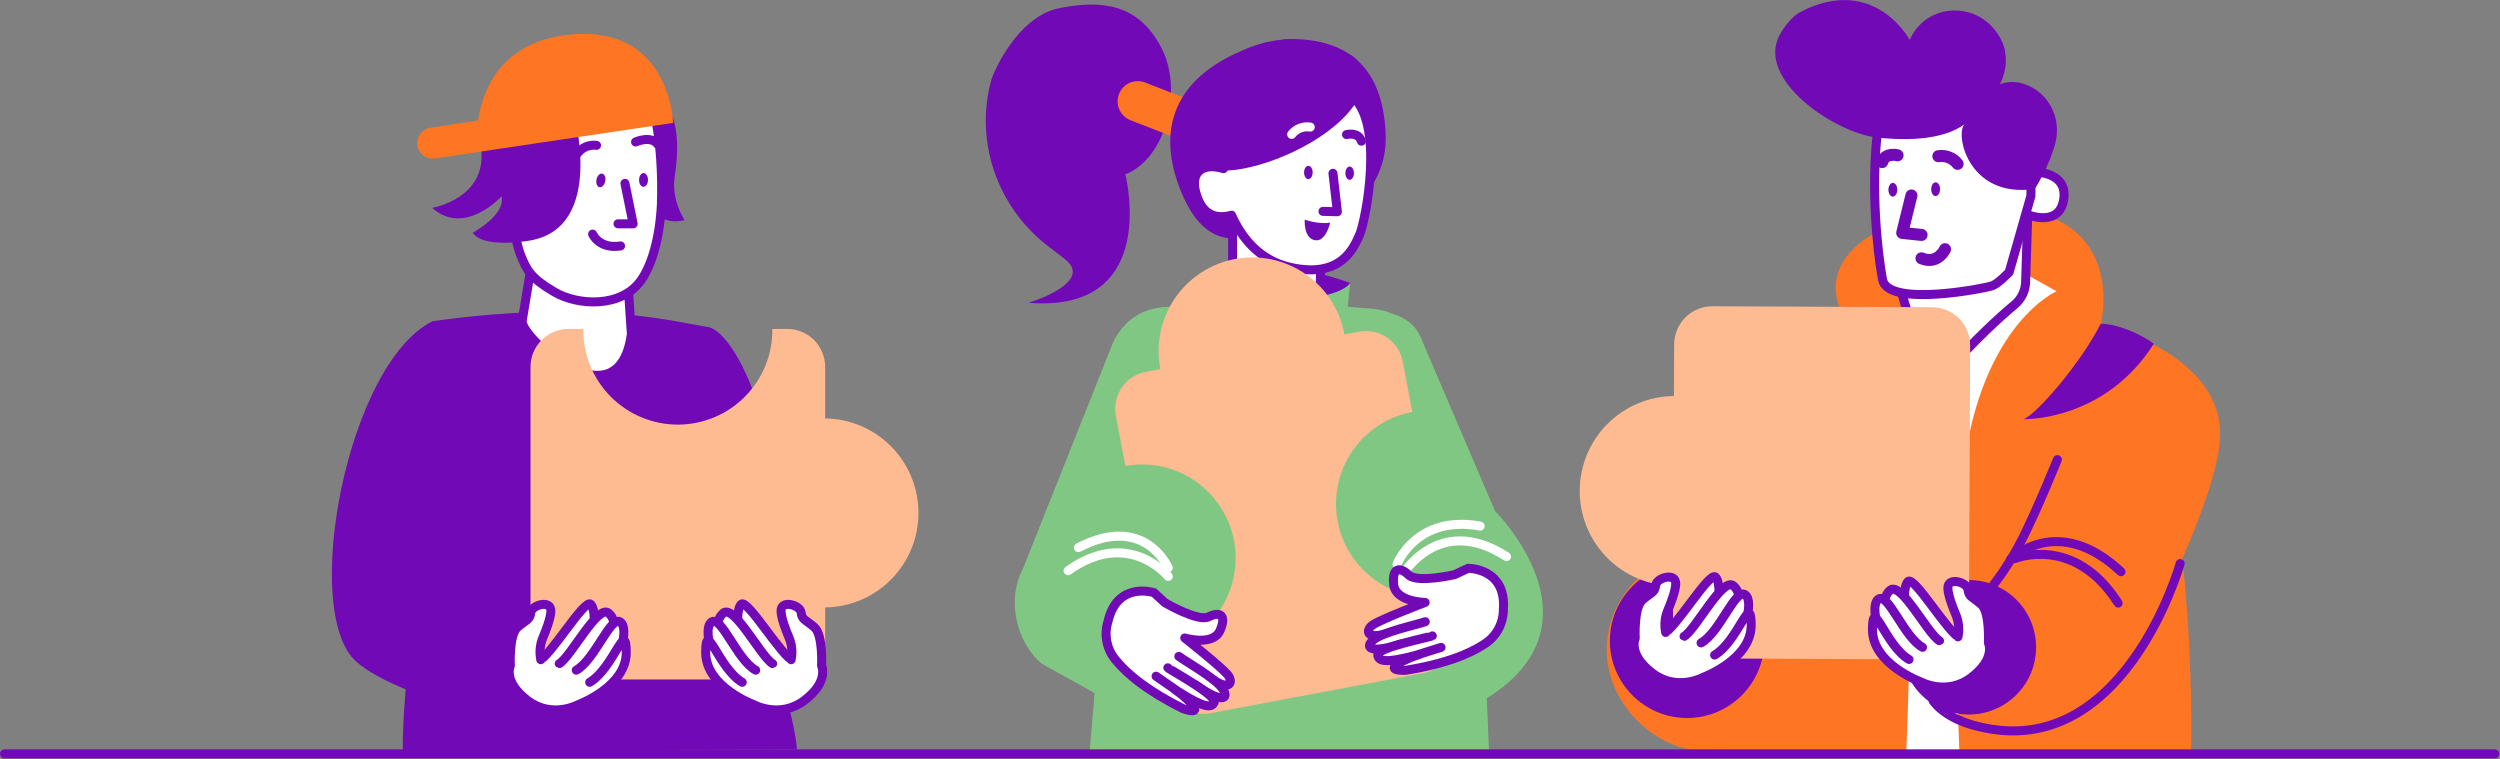 <svg width="1663" height="505" viewBox="0 0 1663 505" fill="none" xmlns="http://www.w3.org/2000/svg">
<rect x="0" y="0" width="1663" height="505" fill="#808080" stroke="none"/>
<g clip-path="url(#clip0)">
<path d="M530.15 498.46C527.02 461.91 501.54 409.4 495.84 359.07C534.24 323.14 492.73 218.5 469.84 217.37C446.76 213.13 426.76 208.89 389.84 207.6C344.25 206.01 303.01 211.49 287.74 213.69C230.67 241.94 199.62 407.69 237.23 440.38C244.35 446.57 255.82 452.77 269.87 458.55C268.67 472.55 267.87 486.55 267.87 499.55L530.15 498.46Z" fill="#7209B7"/>
<path d="M347.37 213.29L355.62 163.65L417.62 186.92L420 222.2C411.62 283.8 345.55 224.21 347.37 213.29Z" fill="white" stroke="#7209B7" stroke-width="6" stroke-linecap="round" stroke-linejoin="round"/>
<path d="M433.55 70.31C433.55 70.31 386 100.11 409 128.25C409 128.25 419.25 140.01 427.74 137.71C427.74 137.71 421.54 127.71 428.74 122.59C428.74 122.59 430.89 152.48 455.38 146.44C455.38 146.44 446.38 133.19 448.85 117.34C453.9 84.26 446.3 64.38 433.55 70.31Z" fill="#7209B7"/>
<path d="M335.06 117.42C335.06 117.42 326 59.07 385 49C390.5 48.06 428.22 42.41 435.09 73.69C439.68 94.59 440.55 117.27 439.99 134.89C439.99 134.99 439.42 168.16 426.31 186.59C413.2 205.02 384.15 203.3 368.79 194.22C353.43 185.14 350.62 180.41 346.32 169.64C342.02 158.87 335.11 117.52 335.11 117.52L335.06 117.42Z" fill="white" stroke="#7209B7" stroke-width="6" stroke-linecap="round" stroke-linejoin="round"/>
<path d="M415.71 121.98L421.17 148.88H411.1" stroke="#7209B7" stroke-width="6" stroke-linecap="round" stroke-linejoin="round"/>
<path d="M431.038 119.73C431.063 117.189 429.753 115.117 428.113 115.101C426.473 115.085 425.123 117.131 425.098 119.671C425.073 122.212 426.383 124.284 428.023 124.3C429.663 124.316 431.013 122.27 431.038 119.73Z" fill="#7209B7"/>
<path d="M402.595 120.576C403.095 118.085 402.196 115.805 400.588 115.482C398.979 115.16 397.271 116.917 396.771 119.408C396.272 121.899 397.17 124.18 398.779 124.502C400.387 124.825 402.096 123.067 402.595 120.576Z" fill="#7209B7"/>
<path d="M384.07 102.13C385.51 100.163 387.453 98.62 389.694 97.661C391.935 96.702 394.393 96.363 396.81 96.68" stroke="#7209B7" stroke-width="6" stroke-linecap="round" stroke-linejoin="round"/>
<path d="M422.77 94.43C422.77 94.43 433 89.84 437.5 96" stroke="#7209B7" stroke-width="6" stroke-linecap="round" stroke-linejoin="round"/>
<path d="M381.36 73.93C381.36 73.93 403.66 152.11 351.66 160.15C351.66 160.15 321.37 165.5 314.45 154.8C314.45 154.8 336.4 143.14 333.64 130.61C333.64 130.61 308.96 157.67 287.48 138.25C287.48 138.25 323.33 132.25 320.15 100.01C317.87 76.88 373.37 55.17 381.36 73.93Z" fill="#7209B7"/>
<path d="M286.32 84.94L318 80.15C321.28 58.82 333.7 28.28 377.42 23.21C445.73 15.27 447.77 81.75 447.77 81.75L289.43 105.35C288.09 105.553 286.723 105.49 285.407 105.164C284.091 104.839 282.853 104.258 281.761 103.454C280.67 102.649 279.748 101.638 279.048 100.478C278.348 99.317 277.883 98.03 277.68 96.69C277.477 95.35 277.54 93.983 277.866 92.667C278.191 91.351 278.772 90.113 279.577 89.022C280.381 87.93 281.392 87.008 282.552 86.308C283.713 85.608 285 85.143 286.34 84.94H286.32Z" fill="#FE7624"/>
<path d="M394.2 155.73C394.2 155.73 398.52 165.85 412.79 163.6" stroke="#7209B7" stroke-width="6" stroke-linecap="round" stroke-linejoin="round"/>
<path d="M548.89 278.34V244.06C548.89 237.358 546.228 230.93 541.488 226.191C536.749 221.452 530.322 218.79 523.62 218.79H513.76C513.865 227.112 512.316 235.373 509.204 243.092C506.092 250.811 501.478 257.835 495.63 263.758C489.782 269.68 482.817 274.382 475.137 277.591C467.458 280.8 459.218 282.453 450.895 282.453C442.572 282.453 434.332 280.8 426.653 277.591C418.973 274.382 412.008 269.68 406.16 263.758C400.312 257.835 395.698 250.811 392.586 243.092C389.473 235.373 387.925 227.112 388.03 218.79H378.17C371.469 218.793 365.043 221.456 360.304 226.194C355.566 230.933 352.903 237.359 352.9 244.06V426.76C352.908 433.457 355.574 439.877 360.312 444.609C365.05 449.342 371.473 452 378.17 452H523.62C530.322 452 536.749 449.338 541.488 444.599C546.228 439.86 548.89 433.432 548.89 426.73V404.07C565.425 403.861 581.213 397.146 592.832 385.38C604.452 373.613 610.967 357.742 610.967 341.205C610.967 324.668 604.452 308.797 592.832 297.03C581.213 285.264 565.425 278.549 548.89 278.34V278.34Z" fill="#FEBA91"/>
<path d="M531.62 443.46C531.48 443.03 509.54 417.46 508.8 418C508.06 418.54 478 432 477.34 433.05C476.68 434.1 475.53 440.14 478.56 445.78C481.59 451.42 484.92 464.28 498.51 465.29C512.1 466.3 531.62 443.46 531.62 443.46Z" fill="white"/>
<path d="M491.5 423.9C491.5 423.9 488.94 406.23 493 402C497.06 397.77 520 437 527.89 439.72" fill="white"/>
<path d="M491.5 423.9C491.5 423.9 488.94 406.23 493 402C497.06 397.77 520 437 527.89 439.72" stroke="#7209B7" stroke-width="6" stroke-linecap="round" stroke-linejoin="round"/>
<path d="M479.32 427C479.32 427 473.86 414.1 481.09 407.86C488.32 401.62 506.15 436.92 513.98 441.49" fill="white"/>
<path d="M479.32 427C479.32 427 473.86 414.1 481.09 407.86C488.32 401.62 506.15 436.92 513.98 441.49" stroke="#7209B7" stroke-width="6" stroke-linecap="round" stroke-linejoin="round"/>
<path d="M476.08 441.81C476.08 441.81 466.84 418.7 473.28 413.81C479.72 408.92 490.16 438.89 502.68 445.81" fill="white"/>
<path d="M476.08 441.81C476.08 441.81 466.84 418.7 473.28 413.81C479.72 408.92 490.16 438.89 502.68 445.81" stroke="#7209B7" stroke-width="6" stroke-linecap="round" stroke-linejoin="round"/>
<path d="M526.26 438.84C527.291 433.859 526.778 428.682 524.79 424C522.52 418.65 519.79 411.37 519.55 406.72C519.1 398.62 532.35 402.42 532.9 407.45C533.45 412.48 535.97 412.19 541.77 417.31C547.57 422.43 546.51 442.85 546.51 442.85C546.51 442.85 551.61 453.32 535.17 465.85C518.73 478.38 501.17 468.63 501.17 468.63C501.17 468.63 469.4 456.89 469.41 434C469.42 411.11 477.84 444.48 493.74 453.87" fill="white"/>
<path d="M526.26 438.84C527.291 433.859 526.778 428.682 524.79 424C522.52 418.65 519.79 411.37 519.55 406.72C519.1 398.62 532.35 402.42 532.9 407.45C533.45 412.48 535.97 412.19 541.77 417.31C547.57 422.43 546.51 442.85 546.51 442.85C546.51 442.85 551.61 453.32 535.17 465.85C518.73 478.38 501.17 468.63 501.17 468.63C501.17 468.63 469.4 456.89 469.41 434C469.42 411.11 477.84 444.48 493.74 453.87" stroke="#7209B7" stroke-width="6" stroke-linecap="round" stroke-linejoin="round"/>
<path d="M354.37 443.46C354.52 443.03 376.45 417.46 377.19 418C377.93 418.54 407.99 432 408.65 433.05C409.31 434.1 410.47 440.14 407.43 445.78C404.39 451.42 401.07 464.28 387.48 465.29C373.89 466.3 354.37 443.46 354.37 443.46Z" fill="white"/>
<path d="M394.5 423.9C394.5 423.9 397.05 406.23 393 402C388.95 397.77 366 437 358.11 439.72" fill="white"/>
<path d="M394.5 423.9C394.5 423.9 397.05 406.23 393 402C388.95 397.77 366 437 358.11 439.72" stroke="#7209B7" stroke-width="6" stroke-linecap="round" stroke-linejoin="round"/>
<path d="M406.67 427C406.67 427 412.14 414.1 404.9 407.86C397.66 401.62 379.84 436.91 372 441.48" fill="white"/>
<path d="M406.67 427C406.67 427 412.14 414.1 404.9 407.86C397.66 401.62 379.84 436.91 372 441.48" stroke="#7209B7" stroke-width="6" stroke-linecap="round" stroke-linejoin="round"/>
<path d="M409.91 441.81C409.91 441.81 419.15 418.7 412.72 413.81C406.29 408.92 395.83 438.89 383.32 445.81" fill="white"/>
<path d="M409.91 441.81C409.91 441.81 419.15 418.7 412.72 413.81C406.29 408.92 395.83 438.89 383.32 445.81" stroke="#7209B7" stroke-width="6" stroke-linecap="round" stroke-linejoin="round"/>
<path d="M359.73 438.84C358.704 433.859 359.217 428.683 361.2 424C363.47 418.65 366.2 411.37 366.44 406.72C366.89 398.62 353.65 402.42 353.09 407.45C352.53 412.48 350.02 412.19 344.22 417.31C338.42 422.43 339.48 442.85 339.48 442.85C339.48 442.85 334.38 453.32 350.82 465.85C367.26 478.38 384.82 468.63 384.82 468.63C384.82 468.63 416.6 456.89 416.59 434C416.58 411.11 408.15 444.48 392.25 453.87" fill="white"/>
<path d="M359.73 438.84C358.704 433.859 359.217 428.683 361.2 424C363.47 418.65 366.2 411.37 366.44 406.72C366.89 398.62 353.65 402.42 353.09 407.45C352.53 412.48 350.02 412.19 344.22 417.31C338.42 422.43 339.48 442.85 339.48 442.85C339.48 442.85 334.38 453.32 350.82 465.85C367.26 478.38 384.82 468.63 384.82 468.63C384.82 468.63 416.6 456.89 416.59 434C416.58 411.11 408.15 444.48 392.25 453.87" stroke="#7209B7" stroke-width="6" stroke-linecap="round" stroke-linejoin="round"/>
<path d="M884.87 213.53L818.05 203L810.87 180.3C823.34 172.36 865.39 176.14 898.13 188.23L884.87 213.58" fill="#7209B7"/>
<path d="M994.45 339.88L944.73 223.67C941.54 216.47 934.84 211.14 926.73 208.99C922.542 207.05 918.048 205.855 913.45 205.46L896.59 204.05L898.1 188.18C898.1 188.18 895.75 193.89 877.2 197.37C852.12 202.08 810.84 180.25 810.84 180.25V204.85L785.27 204.12C774.27 203.8 752.92 202.93 740.56 227.41L680.45 378.33C669.8 397.82 675.31 426.67 693.01 441.53L728.11 461L724.85 500L990.48 499.09L989 464.48C1069.69 414.37 994.45 339.88 994.45 339.88Z" fill="#81C784"/>
<path d="M777.1 383.43C777.1 383.43 750.74 350.83 710.5 379.62" stroke="white" stroke-width="6" stroke-linecap="round" stroke-linejoin="round"/>
<path d="M777.1 377.7C776.67 376.83 761.1 341.53 717.35 364.27" stroke="white" stroke-width="6" stroke-linecap="round" stroke-linejoin="round"/>
<path d="M932.27 383.43C932.27 383.43 956.27 340.67 1002.13 370.24" stroke="white" stroke-width="6" stroke-linecap="round" stroke-linejoin="round"/>
<path d="M929.28 375.32C929.28 375.32 942.1 342.19 984.58 349.94" stroke="white" stroke-width="6" stroke-linecap="round" stroke-linejoin="round"/>
<path d="M819.93 202.09V134.93L878.89 170.46L877.51 206.54L819.93 202.09Z" fill="white" stroke="#7209B7" stroke-width="6" stroke-linecap="round" stroke-linejoin="round"/>
<path d="M898 62.93C874 46.31 852.36 40.22 818.5 83.62L813.87 112.19C799.64 107.9 792.14 114.84 795.24 127.25C798.57 140.62 806.32 146.63 819.24 143.15C825.41 157.15 837.09 173.26 858.8 177.96C892.8 185.33 900.65 164.29 904.44 156.02C908.23 147.75 922 79.56 898 62.93Z" fill="white" stroke="#7209B7" stroke-width="6" stroke-linecap="round" stroke-linejoin="round"/>
<path d="M886.68 115.27L889.62 140.85L880.06 140.61" stroke="#7209B7" stroke-width="6" stroke-linecap="round" stroke-linejoin="round"/>
<path d="M897.79 119.61C899.364 119.61 900.64 117.636 900.64 115.2C900.64 112.764 899.364 110.79 897.79 110.79C896.216 110.79 894.94 112.764 894.94 115.2C894.94 117.636 896.216 119.61 897.79 119.61Z" fill="#7209B7"/>
<path d="M870.32 119.13C871.894 119.13 873.17 117.156 873.17 114.72C873.17 112.284 871.894 110.31 870.32 110.31C868.746 110.31 867.47 112.284 867.47 114.72C867.47 117.156 868.746 119.13 870.32 119.13Z" fill="#7209B7"/>
<path d="M895.7 89.51C895.7 89.51 903.62 87.45 905.6 93.92" stroke="#7209B7" stroke-width="6" stroke-linecap="round" stroke-linejoin="round"/>
<path d="M867.91 146.09C867.91 146.09 877.08 149.42 884.84 148.09C884.84 148.09 881.93 161.36 874.45 159.75C866.97 158.14 867.91 146.09 867.91 146.09Z" fill="#7209B7"/>
<path d="M772.79 32.25C757.54 2.4 733 -0.21 704.68 5.42C676.36 11.05 660.55 49.12 659.56 52.65C648.01 93.82 663.3 137.83 697.26 163.81C701.03 166.68 704.8 169.6 708.41 172.42C728.41 188.05 684.16 201.42 684.16 201.42C768.85 208.21 750.38 123.42 748.58 115.94C775.68 105.59 787 60 772.79 32.25Z" fill="#7209B7"/>
<path d="M761.762 54.91C754.847 52.214 747.055 55.633 744.36 62.546C741.665 69.459 745.086 77.249 752.002 79.945L801.046 99.067C807.962 101.763 815.753 98.345 818.448 91.431C821.143 84.518 817.722 76.728 810.806 74.032L761.762 54.91Z" fill="#FE7624"/>
<path d="M921.79 92.12C921.49 71.34 916.5 53.12 903.95 41.12C901.969 38.835 899.573 36.945 896.89 35.55C886.65 28.92 872.75 25.37 854.31 26.03C853.917 26.055 853.533 26.157 853.18 26.33C850.291 26.594 847.42 27.021 844.58 27.61C843.022 27.856 841.484 28.217 839.98 28.69C834.894 30.067 829.938 31.887 825.17 34.13C783.81 51.92 767.53 84 786 128.31C795.54 151.15 807.92 158.5 819.89 158.52V144.69C818.89 142.49 817.18 143.34 817.18 143.34C804.3 146.82 798.54 140.62 795.18 127.25C793.56 120.79 794.83 115.82 798.41 113.14L798.69 112.93C798.83 112.83 798.98 112.74 799.13 112.65L799.42 112.47L799.91 112.21L800.2 112.08C800.379 111.99 800.562 111.91 800.75 111.84L801.02 111.74C801.22 111.67 801.43 111.59 801.64 111.53H801.83C802.996 111.199 804.198 111.014 805.41 110.98H805.5C805.8 110.98 806.11 110.98 806.43 110.98H806.61C806.92 110.98 807.24 110.98 807.55 110.98H807.76L808.76 111.08H808.91C810.573 111.309 812.215 111.67 813.82 112.16V112.16C814.92 112.49 814.11 113.01 815.3 113.48L818.3 113.27C819.3 113.27 820.38 113.17 821.48 113.04C847.59 109.9 888.15 91.22 902.6 67.22C912.8 79.58 913.91 103.95 912.04 124.48C918.43 114.9 921.824 103.635 921.79 92.12V92.12Z" fill="#7209B7"/>
<path d="M859.21 89.4C860.649 87.554 862.556 86.129 864.734 85.272C866.912 84.415 869.279 84.159 871.59 84.53" stroke="#FFFDFD" stroke-width="6" stroke-linecap="round" stroke-linejoin="round"/>
<path d="M939.43 274L933.14 240.62C932.539 237.384 931.306 234.298 929.509 231.54C927.713 228.782 925.39 226.405 922.674 224.547C919.957 222.689 916.9 221.386 913.678 220.712C910.457 220.038 907.134 220.007 903.9 220.62L894.3 222.43C892.836 214.343 889.787 206.625 885.328 199.722C880.868 192.819 875.087 186.866 868.317 182.207C861.546 177.548 853.921 174.275 845.88 172.576C837.839 170.878 829.541 170.787 821.465 172.31C813.389 173.832 805.694 176.938 798.823 181.448C791.953 185.958 786.043 191.783 781.434 198.587C776.824 205.392 773.607 213.041 771.968 221.094C770.328 229.147 770.298 237.445 771.88 245.51L762.28 247.32C759.044 247.921 755.958 249.154 753.2 250.95C750.442 252.746 748.065 255.07 746.207 257.786C744.349 260.503 743.045 263.56 742.371 266.782C741.697 270.003 741.666 273.326 742.28 276.56L748.57 309.94C764.748 307.013 781.428 310.6 794.972 319.92C808.517 329.241 817.827 343.538 820.873 359.694C823.919 375.851 820.454 392.557 811.233 406.169C802.012 419.781 787.784 429.196 771.65 432.36L775.82 454.45C776.421 457.686 777.654 460.772 779.45 463.53C781.246 466.288 783.569 468.665 786.286 470.523C789.003 472.381 792.06 473.685 795.281 474.359C798.503 475.032 801.826 475.064 805.06 474.45L946.68 447.75C949.916 447.149 953.002 445.916 955.76 444.12C958.518 442.324 960.895 440.001 962.753 437.284C964.611 434.567 965.914 431.51 966.588 428.289C967.262 425.067 967.293 421.744 966.68 418.51L962.52 396.41C954.482 397.926 946.225 397.844 938.219 396.169C930.213 394.494 922.615 391.258 915.86 386.647C909.104 382.036 903.323 376.139 898.847 369.293C894.37 362.448 891.286 354.788 889.77 346.75C888.254 338.712 888.336 330.455 890.011 322.449C891.686 314.443 894.921 306.846 899.533 300.09C904.144 293.335 910.041 287.554 916.887 283.077C923.732 278.601 931.392 275.516 939.43 274V274Z" fill="#FEBA91"/>
<path d="M805.28 451.06C818.79 460.65 820.55 453.38 816.59 448.73C811.59 442.92 788.1 424.39 788.1 424.39C788.1 424.39 806.97 430.01 811.59 419.39C816.21 408.77 811.16 406.68 804.05 410.29C796.94 413.9 774.85 400.88 774.85 400.88L767.61 394.23C767.61 394.23 743.31 386.41 737.06 413.29C735.646 417.705 735.387 422.408 736.308 426.951C737.229 431.494 739.299 435.725 742.32 439.24C745.21 442.51 755.22 455.54 786.95 471.39C786.95 471.39 801.83 476.92 790.69 466.17C787.926 463.519 784.99 461.053 781.9 458.79" fill="white"/>
<path d="M805.28 451.06C818.79 460.65 820.55 453.38 816.59 448.73C811.59 442.92 788.1 424.39 788.1 424.39C788.1 424.39 806.97 430.01 811.59 419.39C816.21 408.77 811.16 406.68 804.05 410.29C796.94 413.9 774.85 400.88 774.85 400.88L767.61 394.23C767.61 394.23 743.31 386.41 737.06 413.29C735.646 417.705 735.387 422.408 736.308 426.951C737.229 431.494 739.299 435.725 742.32 439.24C745.21 442.51 755.22 455.54 786.95 471.39C786.95 471.39 801.83 476.92 790.69 466.17C787.926 463.519 784.99 461.053 781.9 458.79" stroke="#7209B7" stroke-width="6" stroke-linecap="round" stroke-linejoin="round"/>
<path d="M784.16 436.62C788.89 440.13 808.65 451.23 813.37 458.31C818.09 465.39 812.18 467.75 795.29 455.54" fill="white"/>
<path d="M784.16 436.62C788.89 440.13 808.65 451.23 813.37 458.31C818.09 465.39 812.18 467.75 795.29 455.54" stroke="#7209B7" stroke-width="6" stroke-linecap="round" stroke-linejoin="round"/>
<path d="M776.85 444.22C777.37 445.08 809.78 462.62 807.68 467.22C805.95 470.98 801.33 471.22 783.41 459.82L769.02 449.82" fill="white"/>
<path d="M776.85 444.22C777.37 445.08 809.78 462.62 807.68 467.22C805.95 470.98 801.33 471.22 783.41 459.82L769.02 449.82" stroke="#7209B7" stroke-width="6" stroke-linecap="round" stroke-linejoin="round"/>
<path d="M923.59 421.06C907.84 426.18 908.33 418.72 913.49 415.46C920 411.39 948 400.74 948 400.74C948 400.74 928.31 400.46 927.08 388.91C925.85 377.36 931.29 376.91 937 382.47C942.71 388.03 967.68 382.22 967.68 382.22L976.58 378.03C976.58 378.03 1002.1 377.81 1000.04 405.33C1000.07 409.968 998.915 414.536 996.679 418.599C994.444 422.662 991.204 426.085 987.27 428.54C983.54 430.8 970.1 440.24 935.08 445.89C935.08 445.89 919.22 446.73 933.08 439.79C936.512 438.087 940.053 436.613 943.68 435.38" fill="white"/>
<path d="M923.59 421.06C907.84 426.18 908.33 418.72 913.49 415.46C920 411.39 948 400.74 948 400.74C948 400.74 928.31 400.46 927.08 388.91C925.85 377.36 931.29 376.91 937 382.47C942.71 388.03 967.68 382.22 967.68 382.22L976.58 378.03C976.58 378.03 1002.1 377.81 1000.04 405.33C1000.07 409.968 998.915 414.536 996.679 418.599C994.444 422.662 991.204 426.085 987.27 428.54C983.54 430.8 970.1 440.24 935.08 445.89C935.08 445.89 919.22 446.73 933.08 439.79C936.512 438.087 940.053 436.613 943.68 435.38" stroke="#7209B7" stroke-width="6" stroke-linecap="round" stroke-linejoin="round"/>
<path d="M948.06 413.58C942.5 415.52 920.32 420.21 913.71 425.58C907.1 430.95 912.03 434.94 931.79 428.34" fill="white"/>
<path d="M948.06 413.58C942.5 415.52 920.32 420.21 913.71 425.58C907.1 430.95 912.03 434.94 931.79 428.34" stroke="#7209B7" stroke-width="6" stroke-linecap="round" stroke-linejoin="round"/>
<path d="M952.77 423C952.01 423.66 915.85 430.73 916.48 435.74C917 439.84 921.36 441.4 941.85 435.92L958.59 430.63" fill="white"/>
<path d="M952.77 423C952.01 423.66 915.85 430.73 916.48 435.74C917 439.84 921.36 441.4 941.85 435.92L958.59 430.63" stroke="#7209B7" stroke-width="6" stroke-linecap="round" stroke-linejoin="round"/>
<path d="M1476.83 289C1477.09 234.38 1397.43 215.6 1397.43 215.6C1403.43 188.46 1400.68 121.44 1287.15 141.94C1229 152 1212.55 182.53 1224.91 207.28C1202.29 218.5 1145.83 299.43 1145.83 299.43L1146.89 368.99C1142.58 368.092 1138.2 367.629 1133.8 367.61C1116.64 367.541 1100.15 374.291 1087.96 386.377C1075.77 398.463 1068.88 414.895 1068.8 432.06C1068.65 467.81 1100.54 499.79 1136.29 499.94C1140.52 499.961 1144.74 499.522 1148.88 498.63V499.95L1457.55 499.15C1457.55 499.15 1459.01 437.29 1451.64 371.63C1464.56 342 1476.74 308.86 1476.83 289Z" fill="#FE7624"/>
<path d="M1347.4 182.32L1368 193.73C1368 193.73 1314.41 216.87 1304.73 323.73C1298.44 393.16 1303.44 501.45 1303.44 501.45L1268.02 500.9C1268.02 500.9 1277.57 286.19 1262.13 251.25C1246.69 216.31 1263.72 214.11 1271.52 206.85C1279.32 199.59 1347.4 182.32 1347.4 182.32Z" fill="white"/>
<path d="M1122.26 477.63C1150.63 477.63 1173.63 454.631 1173.63 426.26C1173.63 397.889 1150.63 374.89 1122.26 374.89C1093.89 374.89 1070.89 397.889 1070.89 426.26C1070.89 454.631 1093.89 477.63 1122.26 477.63Z" fill="#7209B7"/>
<path d="M1309.68 475.3C1334.38 475.3 1354.41 455.274 1354.41 430.57C1354.41 405.866 1334.38 385.84 1309.68 385.84C1284.98 385.84 1264.95 405.866 1264.95 430.57C1264.95 455.274 1284.98 475.3 1309.68 475.3Z" fill="#7209B7"/>
<path d="M1346.37 278.8C1355.27 274.75 1383.59 242.36 1397.37 215.39C1408.87 215.22 1425.49 223.09 1432.7 228.68C1400 280.37 1346.32 278.88 1346.37 278.8Z" fill="#7209B7"/>
<path d="M1340.14 371.63C1340.14 371.63 1379.63 355.13 1409 401.18" stroke="#7209B7" stroke-width="6" stroke-linecap="round" stroke-linejoin="round"/>
<path d="M1337.3 372.18C1337.3 372.18 1368.43 340.6 1410.88 380.31" stroke="#7209B7" stroke-width="6" stroke-linecap="round" stroke-linejoin="round"/>
<path d="M1450.24 374.88C1450.24 374.88 1412.13 510.88 1312.16 482.25C1312.16 482.25 1294.4 477.82 1285.92 466.25" stroke="#7209B7" stroke-width="6" stroke-linecap="round" stroke-linejoin="round"/>
<path d="M1326.1 389C1333.77 378.981 1340.43 368.233 1346 356.91C1355.84 337.28 1368.55 305.74 1368.55 305.74" stroke="#7209B7" stroke-width="6" stroke-linecap="round" stroke-linejoin="round"/>
<path d="M1349 139L1347.47 186.39C1347.55 189.502 1346.92 192.592 1345.63 195.426C1344.34 198.26 1342.43 200.764 1340.03 202.75C1330.85 210.39 1314.03 225.46 1292.9 249.31C1292.9 249.31 1266.54 221.24 1262.09 177.41L1349 139Z" fill="white" stroke="#7209B7" stroke-width="6" stroke-linecap="round" stroke-linejoin="round"/>
<path d="M1355.43 114.62C1355.43 114.62 1376.43 115.12 1372.55 133.85C1368.67 152.58 1345.62 141.64 1345.62 141.64L1348.83 115L1355.43 114.62Z" fill="white" stroke="#7209B7" stroke-width="6" stroke-linecap="round" stroke-linejoin="round"/>
<path d="M1296.18 55.292C1290.68 54.726 1253.03 51.756 1248.78 88.905C1244.53 126.054 1248.78 167.163 1252.24 185.938C1255.69 204.712 1321.4 191.65 1325.5 190C1329.6 188.35 1336.5 181 1336.5 181L1350.93 130.415C1350.93 130.415 1355.21 61.397 1296.18 55.292Z" fill="white" stroke="#7209B7" stroke-width="6" stroke-linecap="round" stroke-linejoin="round"/>
<path d="M1353.56 125.65C1353.56 125.65 1363.46 110.46 1367.33 94.65C1370.96 79.78 1364.11 64.15 1350.33 57.43C1338.83 51.79 1330.26 56.13 1330.26 56.13C1330.26 56.13 1342.58 35.35 1324.26 16.87C1321.07 13.652 1317.25 11.117 1313.04 9.421C1308.84 7.724 1304.33 6.9 1299.8 7C1293.53 7.032 1287.41 8.893 1282.18 12.355C1276.95 15.817 1272.85 20.729 1270.37 26.49C1270.37 26.49 1246.55 -17.72 1197.23 8.17C1192.23 10.78 1186.63 18.1 1183.93 23.03C1167.55 52.91 1220.93 88.62 1248.84 91.54C1279.45 94.76 1297.39 89.76 1307.29 82.31C1299.93 86.65 1308 132.5 1353.56 125.65Z" fill="#7209B7"/>
<path d="M1293.84 165.77C1293.84 165.77 1289.08 176.33 1278.16 171.83" stroke="#7209B7" stroke-width="8" stroke-linecap="round" stroke-linejoin="round"/>
<path d="M1271.48 130.02L1265.34 154.93L1278.23 156.28" stroke="#7209B7" stroke-width="8" stroke-linecap="round" stroke-linejoin="round"/>
<path d="M1262.07 126.246C1262.08 123.722 1260.77 121.67 1259.14 121.663C1257.51 121.656 1256.18 123.696 1256.17 126.22C1256.16 128.744 1257.47 130.796 1259.1 130.803C1260.73 130.81 1262.06 128.769 1262.07 126.246Z" fill="#7209B7"/>
<path d="M1290.52 125.864C1290.53 123.34 1289.22 121.289 1287.59 121.282C1285.96 121.274 1284.63 123.315 1284.62 125.839C1284.61 128.362 1285.92 130.414 1287.55 130.421C1289.18 130.428 1290.51 128.388 1290.52 125.864Z" fill="#7209B7"/>
<path d="M1302.19 109C1300.71 107.082 1298.74 105.597 1296.49 104.7C1294.24 103.803 1291.78 103.527 1289.39 103.9" stroke="#7209B7" stroke-width="8" stroke-linecap="round" stroke-linejoin="round"/>
<path d="M1262.26 103.31C1262.26 103.31 1254.08 101.14 1252 107.83" stroke="#7209B7" stroke-width="8" stroke-linecap="round" stroke-linejoin="round"/>
<path d="M1285.27 204.36L1139.15 203.73C1135.82 203.715 1132.51 204.358 1129.43 205.621C1126.34 206.883 1123.53 208.741 1121.16 211.089C1118.8 213.436 1116.91 216.227 1115.62 219.302C1114.34 222.377 1113.66 225.676 1113.65 229.01L1113.5 263.45C1096.88 263.576 1080.98 270.248 1069.24 282.021C1057.51 293.793 1050.89 309.717 1050.82 326.338C1050.75 342.96 1057.23 358.939 1068.86 370.812C1080.5 382.684 1096.34 389.492 1112.96 389.76L1112.86 412.55C1112.84 419.276 1115.49 425.734 1120.23 430.506C1124.97 435.278 1131.41 437.974 1138.14 438L1284.26 438.63C1287.59 438.644 1290.9 438.002 1293.98 436.74C1297.07 435.478 1299.87 433.621 1302.24 431.274C1304.61 428.928 1306.49 426.138 1307.78 423.064C1309.06 419.99 1309.74 416.693 1309.75 413.36L1310.54 229.82C1310.56 223.094 1307.91 216.635 1303.17 211.861C1298.44 207.087 1292 204.389 1285.27 204.36V204.36Z" fill="#FEBA91"/>
<path d="M1102.6 425.32C1102.74 424.88 1124.68 399.26 1125.42 399.86C1126.16 400.46 1156.21 413.86 1156.87 414.91C1157.53 415.96 1158.69 421.99 1155.66 427.63C1152.63 433.27 1149.3 446.14 1135.66 447.15C1122.02 448.16 1102.6 425.32 1102.6 425.32Z" fill="white"/>
<path d="M1142.72 405.75C1142.72 405.75 1145.28 388.09 1141.2 383.9C1137.12 379.71 1114.2 418.9 1106.31 421.62" fill="white"/>
<path d="M1142.72 405.75C1142.72 405.75 1145.28 388.09 1141.2 383.9C1137.12 379.71 1114.2 418.9 1106.31 421.62" stroke="#7209B7" stroke-width="6" stroke-linecap="round" stroke-linejoin="round"/>
<path d="M1154.89 408.85C1154.89 408.85 1160.36 395.94 1153.13 389.7C1145.9 383.46 1128.07 418.76 1120.24 423.33" fill="white"/>
<path d="M1154.89 408.85C1154.89 408.85 1160.36 395.94 1153.13 389.7C1145.9 383.46 1128.07 418.76 1120.24 423.33" stroke="#7209B7" stroke-width="6" stroke-linecap="round" stroke-linejoin="round"/>
<path d="M1158.14 423.67C1158.14 423.67 1167.38 400.56 1160.94 395.67C1154.5 390.78 1144.06 420.76 1131.54 427.67" fill="white"/>
<path d="M1158.14 423.67C1158.14 423.67 1167.38 400.56 1160.94 395.67C1154.5 390.78 1144.06 420.76 1131.54 427.67" stroke="#7209B7" stroke-width="6" stroke-linecap="round" stroke-linejoin="round"/>
<path d="M1108 420.7C1106.97 415.719 1107.48 410.542 1109.47 405.86C1111.74 400.5 1114.47 393.23 1114.71 388.57C1115.16 380.47 1101.91 384.28 1101.36 389.3C1100.81 394.32 1098.29 394.05 1092.48 399.16C1086.67 404.27 1087.75 424.7 1087.75 424.7C1087.75 424.7 1082.65 435.17 1099.09 447.7C1115.53 460.23 1133.09 450.48 1133.09 450.48C1133.09 450.48 1164.9 438.75 1164.89 415.86C1164.88 392.97 1156.46 426.34 1140.56 435.74" fill="white"/>
<path d="M1108 420.7C1106.97 415.719 1107.48 410.542 1109.47 405.86C1111.74 400.5 1114.47 393.23 1114.71 388.57C1115.16 380.47 1101.91 384.28 1101.36 389.3C1100.81 394.32 1098.29 394.05 1092.48 399.16C1086.67 404.27 1087.75 424.7 1087.75 424.7C1087.75 424.7 1082.65 435.17 1099.09 447.7C1115.53 460.23 1133.09 450.48 1133.09 450.48C1133.09 450.48 1164.9 438.75 1164.89 415.86C1164.88 392.97 1156.46 426.34 1140.56 435.74" stroke="#7209B7" stroke-width="6" stroke-linecap="round" stroke-linejoin="round"/>
<path d="M1307.8 428.25C1307.66 427.81 1285.73 402.19 1284.98 402.79C1284.23 403.39 1254.19 416.79 1253.53 417.79C1252.87 418.79 1251.71 424.87 1254.74 430.51C1257.77 436.15 1261.11 449.02 1274.74 450.03C1288.37 451.04 1307.8 428.25 1307.8 428.25Z" fill="white"/>
<path d="M1267.68 408.68C1267.68 408.68 1265.12 391.02 1269.2 386.83C1273.28 382.64 1296.2 421.83 1304.09 424.55" fill="white"/>
<path d="M1267.68 408.68C1267.68 408.68 1265.12 391.02 1269.2 386.83C1273.28 382.64 1296.2 421.83 1304.09 424.55" stroke="#7209B7" stroke-width="6" stroke-linecap="round" stroke-linejoin="round"/>
<path d="M1255.51 411.78C1255.51 411.78 1250.04 398.87 1257.28 392.63C1264.52 386.39 1282.28 421.69 1290.17 426.26" fill="white"/>
<path d="M1255.51 411.78C1255.51 411.78 1250.04 398.87 1257.28 392.63C1264.52 386.39 1282.28 421.69 1290.17 426.26" stroke="#7209B7" stroke-width="6" stroke-linecap="round" stroke-linejoin="round"/>
<path d="M1252.26 426.6C1252.26 426.6 1243.02 403.49 1249.46 398.6C1255.9 393.71 1266.35 423.68 1278.86 430.6" fill="white"/>
<path d="M1252.26 426.6C1252.26 426.6 1243.02 403.49 1249.46 398.6C1255.9 393.71 1266.35 423.68 1278.86 430.6" stroke="#7209B7" stroke-width="6" stroke-linecap="round" stroke-linejoin="round"/>
<path d="M1302.44 423.63C1303.47 418.649 1302.96 413.472 1300.97 408.79C1298.71 403.43 1295.97 396.16 1295.73 391.51C1295.28 383.4 1308.53 387.21 1309.09 392.23C1309.65 397.25 1312.15 396.98 1317.96 402.1C1323.77 407.22 1322.69 427.64 1322.69 427.64C1322.69 427.64 1327.79 438.11 1311.35 450.64C1294.91 463.17 1277.35 453.43 1277.35 453.43C1277.35 453.43 1245.54 441.69 1245.55 418.8C1245.56 395.91 1253.98 429.28 1269.88 438.68" fill="white"/>
<path d="M1302.44 423.63C1303.47 418.649 1302.96 413.472 1300.97 408.79C1298.71 403.43 1295.97 396.16 1295.73 391.51C1295.28 383.4 1308.53 387.21 1309.09 392.23C1309.65 397.25 1312.15 396.98 1317.96 402.1C1323.77 407.22 1322.69 427.64 1322.69 427.64C1322.69 427.64 1327.79 438.11 1311.35 450.64C1294.91 463.17 1277.35 453.43 1277.35 453.43C1277.35 453.43 1245.54 441.69 1245.55 418.8C1245.56 395.91 1253.98 429.28 1269.88 438.68" stroke="#7209B7" stroke-width="6" stroke-linecap="round" stroke-linejoin="round"/>
<path d="M3 501.46H1659.57" stroke="#7209B7" stroke-width="6" stroke-linecap="round" stroke-linejoin="round"/>
</g>
<defs>
<clipPath id="clip0">
<rect width="1662.57" height="504.46" fill="white"/>
</clipPath>
</defs>
</svg>
